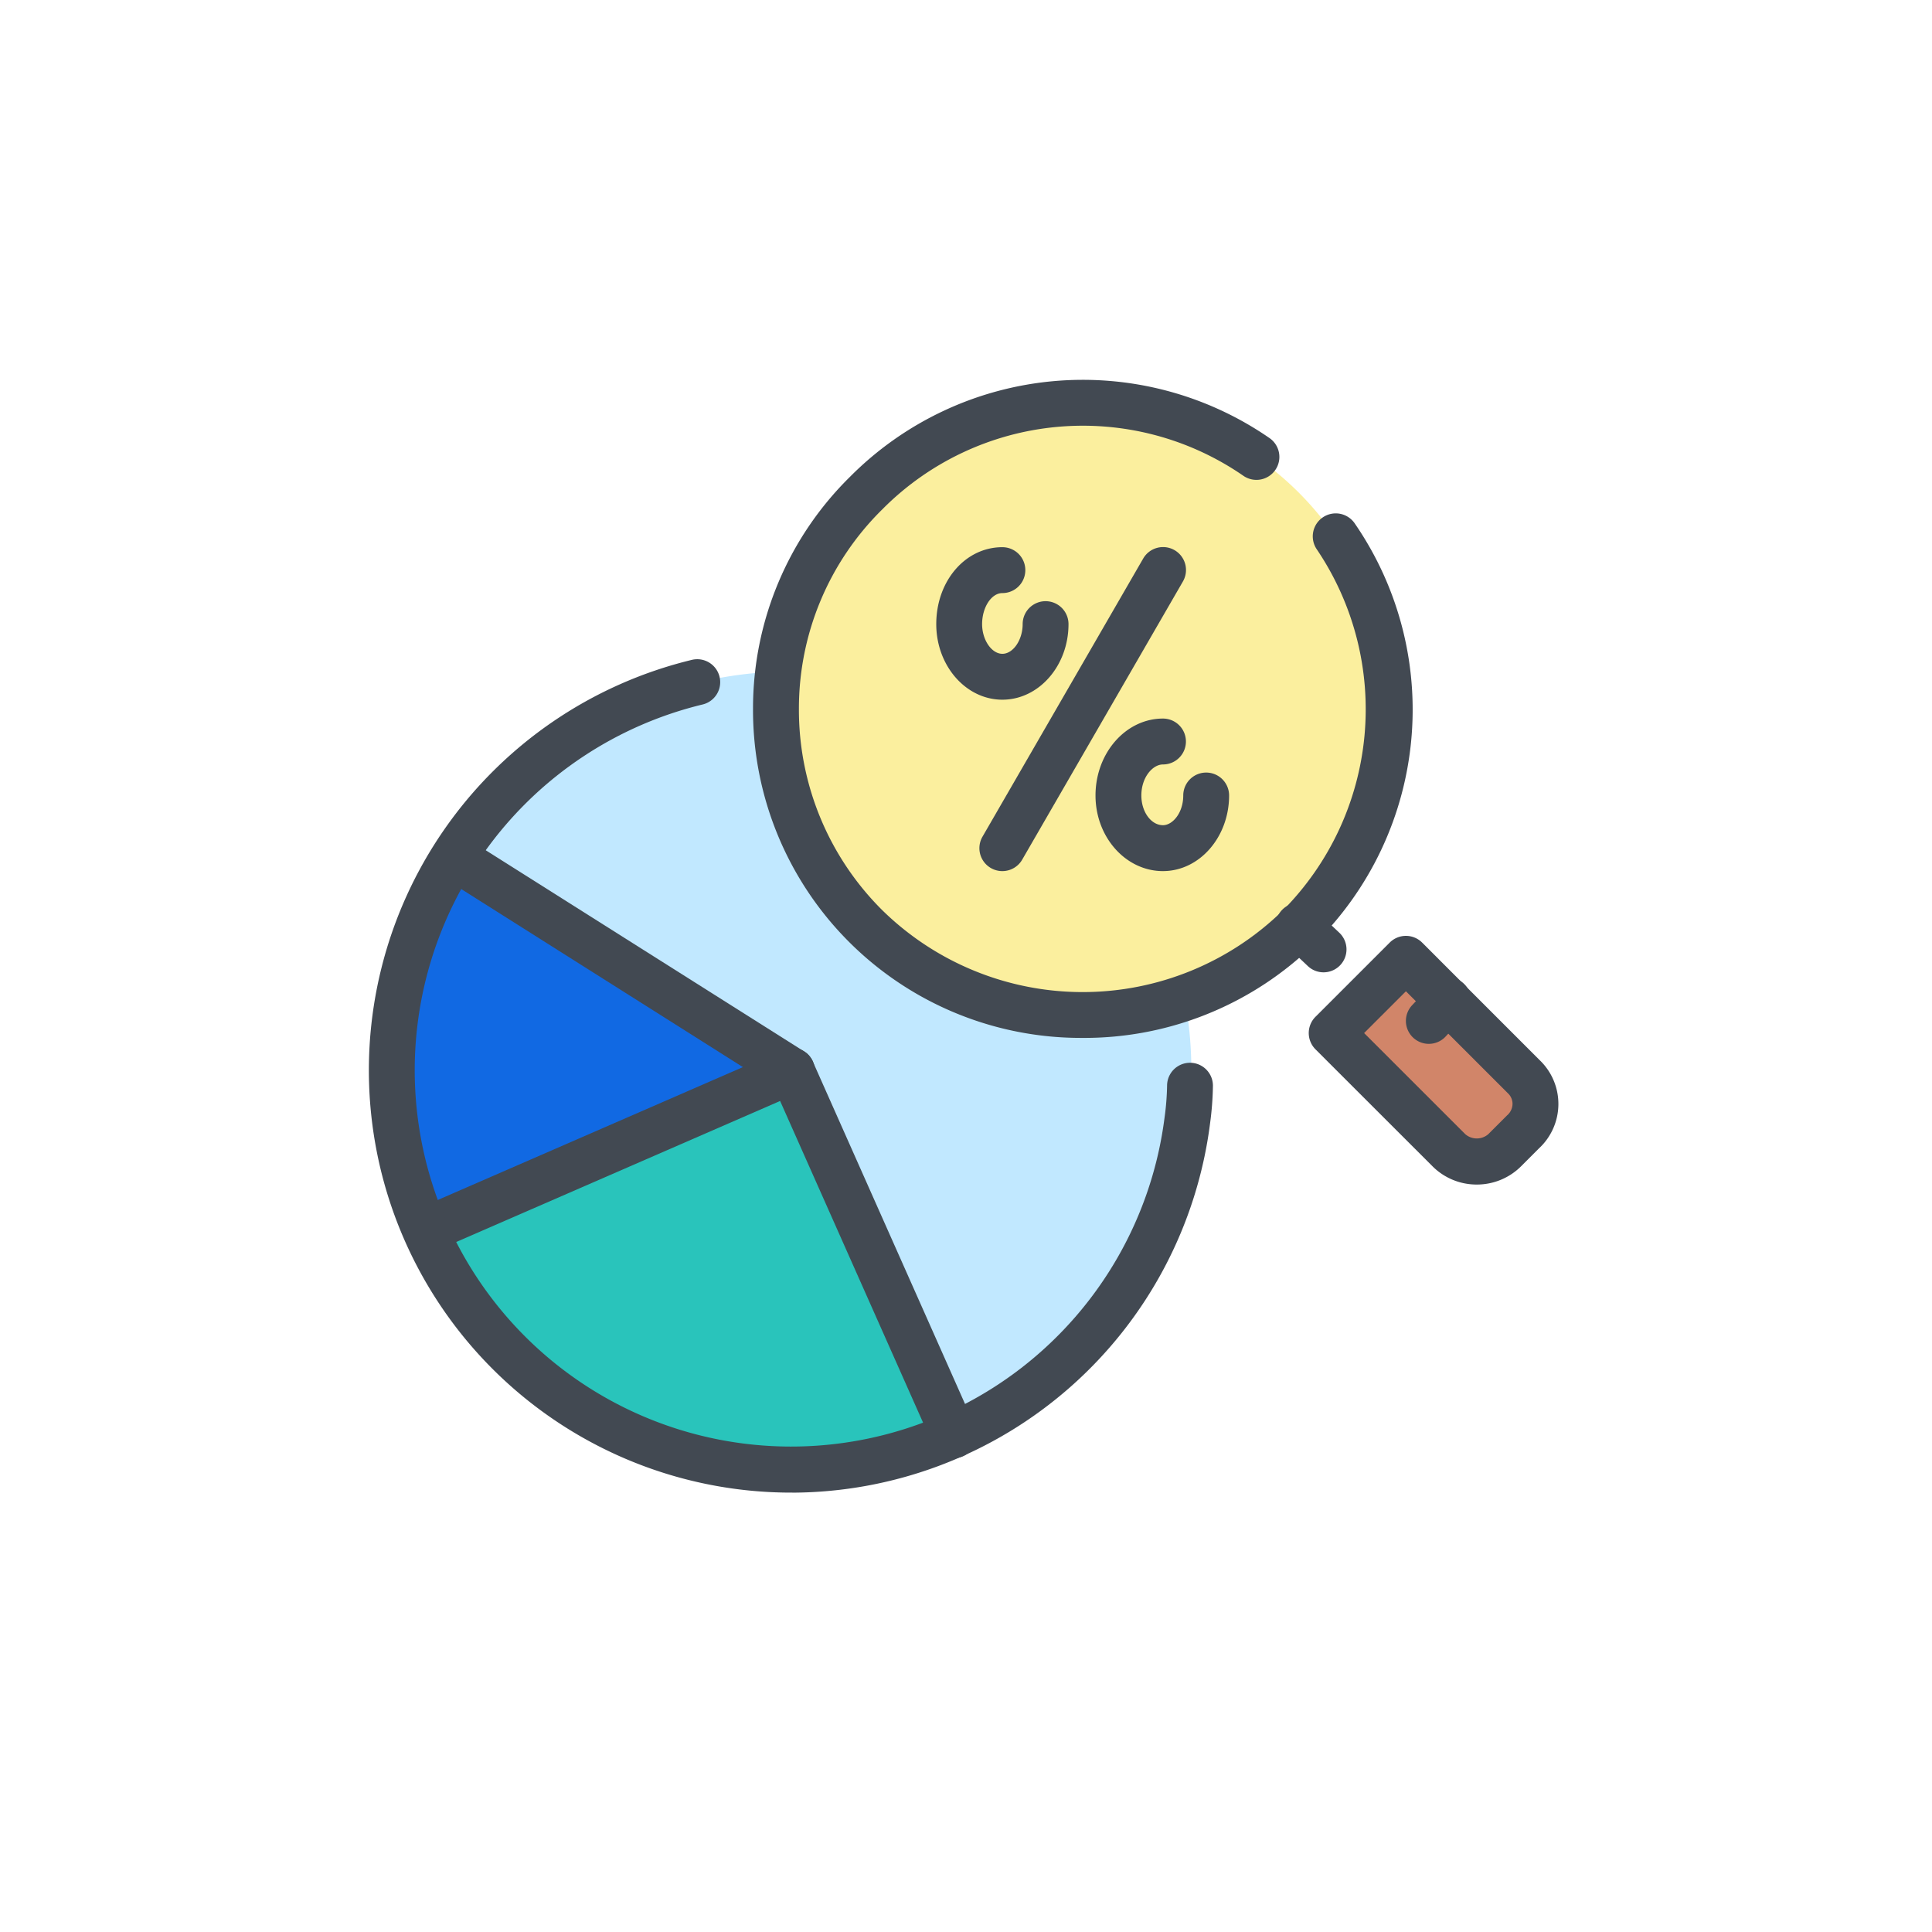 <svg xmlns="http://www.w3.org/2000/svg" xmlns:xlink="http://www.w3.org/1999/xlink" width="178" height="178" viewBox="0 0 178 178">
  <defs>
    <filter id="Rectángulo_38598" x="0" y="0" width="178" height="178" filterUnits="userSpaceOnUse">
      <feOffset dy="3" input="SourceAlpha"/>
      <feGaussianBlur stdDeviation="3" result="blur"/>
      <feFlood flood-opacity="0.161"/>
      <feComposite operator="in" in2="blur"/>
      <feComposite in="SourceGraphic"/>
    </filter>
    <clipPath id="clip-path">
      <rect id="Rectángulo_37363" data-name="Rectángulo 37363" width="109.579" height="102.518" fill="none"/>
    </clipPath>
  </defs>
  <g id="Grupo_158036" data-name="Grupo 158036" transform="translate(5717 9532)">
    <g id="Grupo_157831" data-name="Grupo 157831" transform="translate(31)">
      <g id="Grupo_157830" data-name="Grupo 157830" transform="translate(505)">
        <g id="Grupo_157828" data-name="Grupo 157828" transform="translate(-7214 -11696)">
          <g transform="matrix(1, 0, 0, 1, 961, 2164)" filter="url(#Rectángulo_38598)">
            <rect id="Rectángulo_38598-2" data-name="Rectángulo 38598" width="160" height="160" rx="30" transform="translate(9 6)" fill="#fff"/>
          </g>
        </g>
      </g>
      <g id="Grupo_157173" data-name="Grupo 157173" transform="translate(-5714 -9497)">
        <g id="Grupo_157172" data-name="Grupo 157172" clip-path="url(#clip-path)">
          <path id="Trazado_129899" data-name="Trazado 129899" d="M48.1,214.9a36.807,36.807,0,1,0-36.807-36.807A36.883,36.883,0,0,0,48.1,214.9" transform="translate(-9.145 -114.431)" fill="#c1e8ff" fill-rule="evenodd"/>
          <path id="Trazado_129900" data-name="Trazado 129900" d="M47.917,251.217,16.83,231.57a37.29,37.29,0,0,0-5.471,14.922,36.365,36.365,0,0,0,2.86,19.4Z" transform="translate(-8.964 -187.557)" fill="#1169e3" fill-rule="evenodd"/>
          <path id="Trazado_129901" data-name="Trazado 129901" d="M61.345,334.941l-33.7,14.673A36.686,36.686,0,0,0,56.62,371.375a37.088,37.088,0,0,0,19.647-2.86Z" transform="translate(-22.392 -271.282)" fill="#29c4bb" fill-rule="evenodd"/>
          <path id="Trazado_129902" data-name="Trazado 129902" d="M473.486,280.638l-6.839,6.839L477.465,298.3a3.68,3.68,0,0,0,5.1,0l1.741-1.741a3.462,3.462,0,0,0,0-5.1Z" transform="translate(-377.955 -227.299)" fill="#d18569" fill-rule="evenodd"/>
          <path id="Trazado_129903" data-name="Trazado 129903" d="M225.324,67.543A28.227,28.227,0,1,0,197.1,39.316a28.286,28.286,0,0,0,28.227,28.227" transform="translate(-159.636 -8.981)" fill="#fbef9e" fill-rule="evenodd"/>
          <path id="Trazado_129904" data-name="Trazado 129904" d="M210.864,361.612a2.113,2.113,0,0,1-1.932-1.255l-14.921-33.575a2.114,2.114,0,0,1,3.864-1.718L212.8,358.639a2.115,2.115,0,0,1-1.932,2.973" transform="translate(-156.989 -262.264)" fill="#424952"/>
          <path id="Trazado_129905" data-name="Trazado 129905" d="M18.633,342.712a2.115,2.115,0,0,1-.844-4.052l33.7-14.674a2.114,2.114,0,0,1,1.688,3.877l-33.7,14.674a2.1,2.1,0,0,1-.844.176" transform="translate(-13.38 -262.265)" fill="#424952"/>
          <path id="Trazado_129906" data-name="Trazado 129906" d="M63.465,244.324A2.1,2.1,0,0,1,62.334,244L31.246,224.35a2.114,2.114,0,0,1,2.262-3.573L64.6,240.423a2.115,2.115,0,0,1-1.131,3.9" transform="translate(-24.511 -178.551)" fill="#424952"/>
          <path id="Trazado_129907" data-name="Trazado 129907" d="M39.01,212.181a38.907,38.907,0,0,1-9.262-76.724,2.114,2.114,0,0,1,1,4.108A34.67,34.67,0,0,0,34.5,207.66a34.686,34.686,0,0,0,38.79-30.009,24.317,24.317,0,0,0,.236-2.96,2.112,2.112,0,1,1,4.224,0,28.718,28.718,0,0,1-.266,3.494,38.946,38.946,0,0,1-38.474,34" transform="translate(0 -109.663)" fill="#424952"/>
          <path id="Trazado_129908" data-name="Trazado 129908" d="M471.01,292.422a5.737,5.737,0,0,1-4.044-1.647L456.145,279.96a2.12,2.12,0,0,1,0-2.99l6.841-6.839a2.112,2.112,0,0,1,2.99,0l10.817,10.819a5.583,5.583,0,0,1-.064,8.15l-1.675,1.677a5.759,5.759,0,0,1-4.044,1.645m-10.38-13.957,9.326,9.322a1.623,1.623,0,0,0,2.108,0l1.739-1.739a1.421,1.421,0,0,0,.5-1.056,1.343,1.343,0,0,0-.433-.988l-9.39-9.388Z" transform="translate(-368.95 -218.287)" fill="#424952"/>
          <path id="Trazado_129909" data-name="Trazado 129909" d="M504.737,295.9a2.113,2.113,0,0,1-1.542-3.558l1.743-1.864a2.113,2.113,0,1,1,3.085,2.887l-1.744,1.864a2.1,2.1,0,0,1-1.542.67" transform="translate(-407.094 -234.727)" fill="#424952"/>
          <path id="Trazado_129910" data-name="Trazado 129910" d="M216.5,60.624a30.2,30.2,0,0,1-30.364-30.36,29.927,29.927,0,0,1,8.928-21.329,30.232,30.232,0,0,1,38.619-3.6,2.114,2.114,0,1,1-2.39,3.487,26.008,26.008,0,0,0-33.239,3.1,25.742,25.742,0,0,0-7.69,18.354,26.015,26.015,0,0,0,7.681,18.583,26.365,26.365,0,0,0,36.936-.009,26.325,26.325,0,0,0,3.093-33.243,2.115,2.115,0,0,1,3.5-2.382,30.245,30.245,0,0,1-25.069,47.4" transform="translate(-150.758 0)" fill="#424952"/>
          <path id="Trazado_129911" data-name="Trazado 129911" d="M444.178,260.163a2.1,2.1,0,0,1-1.452-.578l-2.236-2.114a2.114,2.114,0,1,1,2.9-3.072l2.236,2.114a2.113,2.113,0,0,1-1.452,3.65" transform="translate(-356.233 -205.58)" fill="#424952"/>
          <path id="Trazado_129912" data-name="Trazado 129912" d="M281.056,95.149c-3.359,0-6.092-3.123-6.092-6.963,0-3.973,2.673-7.088,6.092-7.088a2.114,2.114,0,0,1,0,4.228c-1.011,0-1.868,1.309-1.868,2.859,0,1.457.874,2.735,1.868,2.735s1.868-1.279,1.868-2.735a2.112,2.112,0,1,1,4.224,0c0,3.841-2.733,6.963-6.092,6.963" transform="translate(-222.704 -65.684)" fill="#424952"/>
          <path id="Trazado_129913" data-name="Trazado 129913" d="M358.377,178.231c-3.427,0-6.216-3.125-6.216-6.966,0-3.909,2.789-7.088,6.216-7.088a2.114,2.114,0,0,1,0,4.228c-.942,0-1.992,1.174-1.992,2.859,0,1.51.9,2.737,1.992,2.737.882,0,1.868-1.125,1.868-2.737a2.112,2.112,0,1,1,4.224,0c0,3.84-2.733,6.966-6.092,6.966" transform="translate(-285.229 -132.974)" fill="#424952"/>
          <path id="Trazado_129914" data-name="Trazado 129914" d="M298,110.964a2.112,2.112,0,0,1-1.829-3.172l14.8-25.616a2.113,2.113,0,1,1,3.658,2.116l-14.8,25.616A2.11,2.11,0,0,1,298,110.964" transform="translate(-239.651 -65.707)" fill="#424952"/>
        </g>
      </g>
    </g>
  </g>
</svg>
